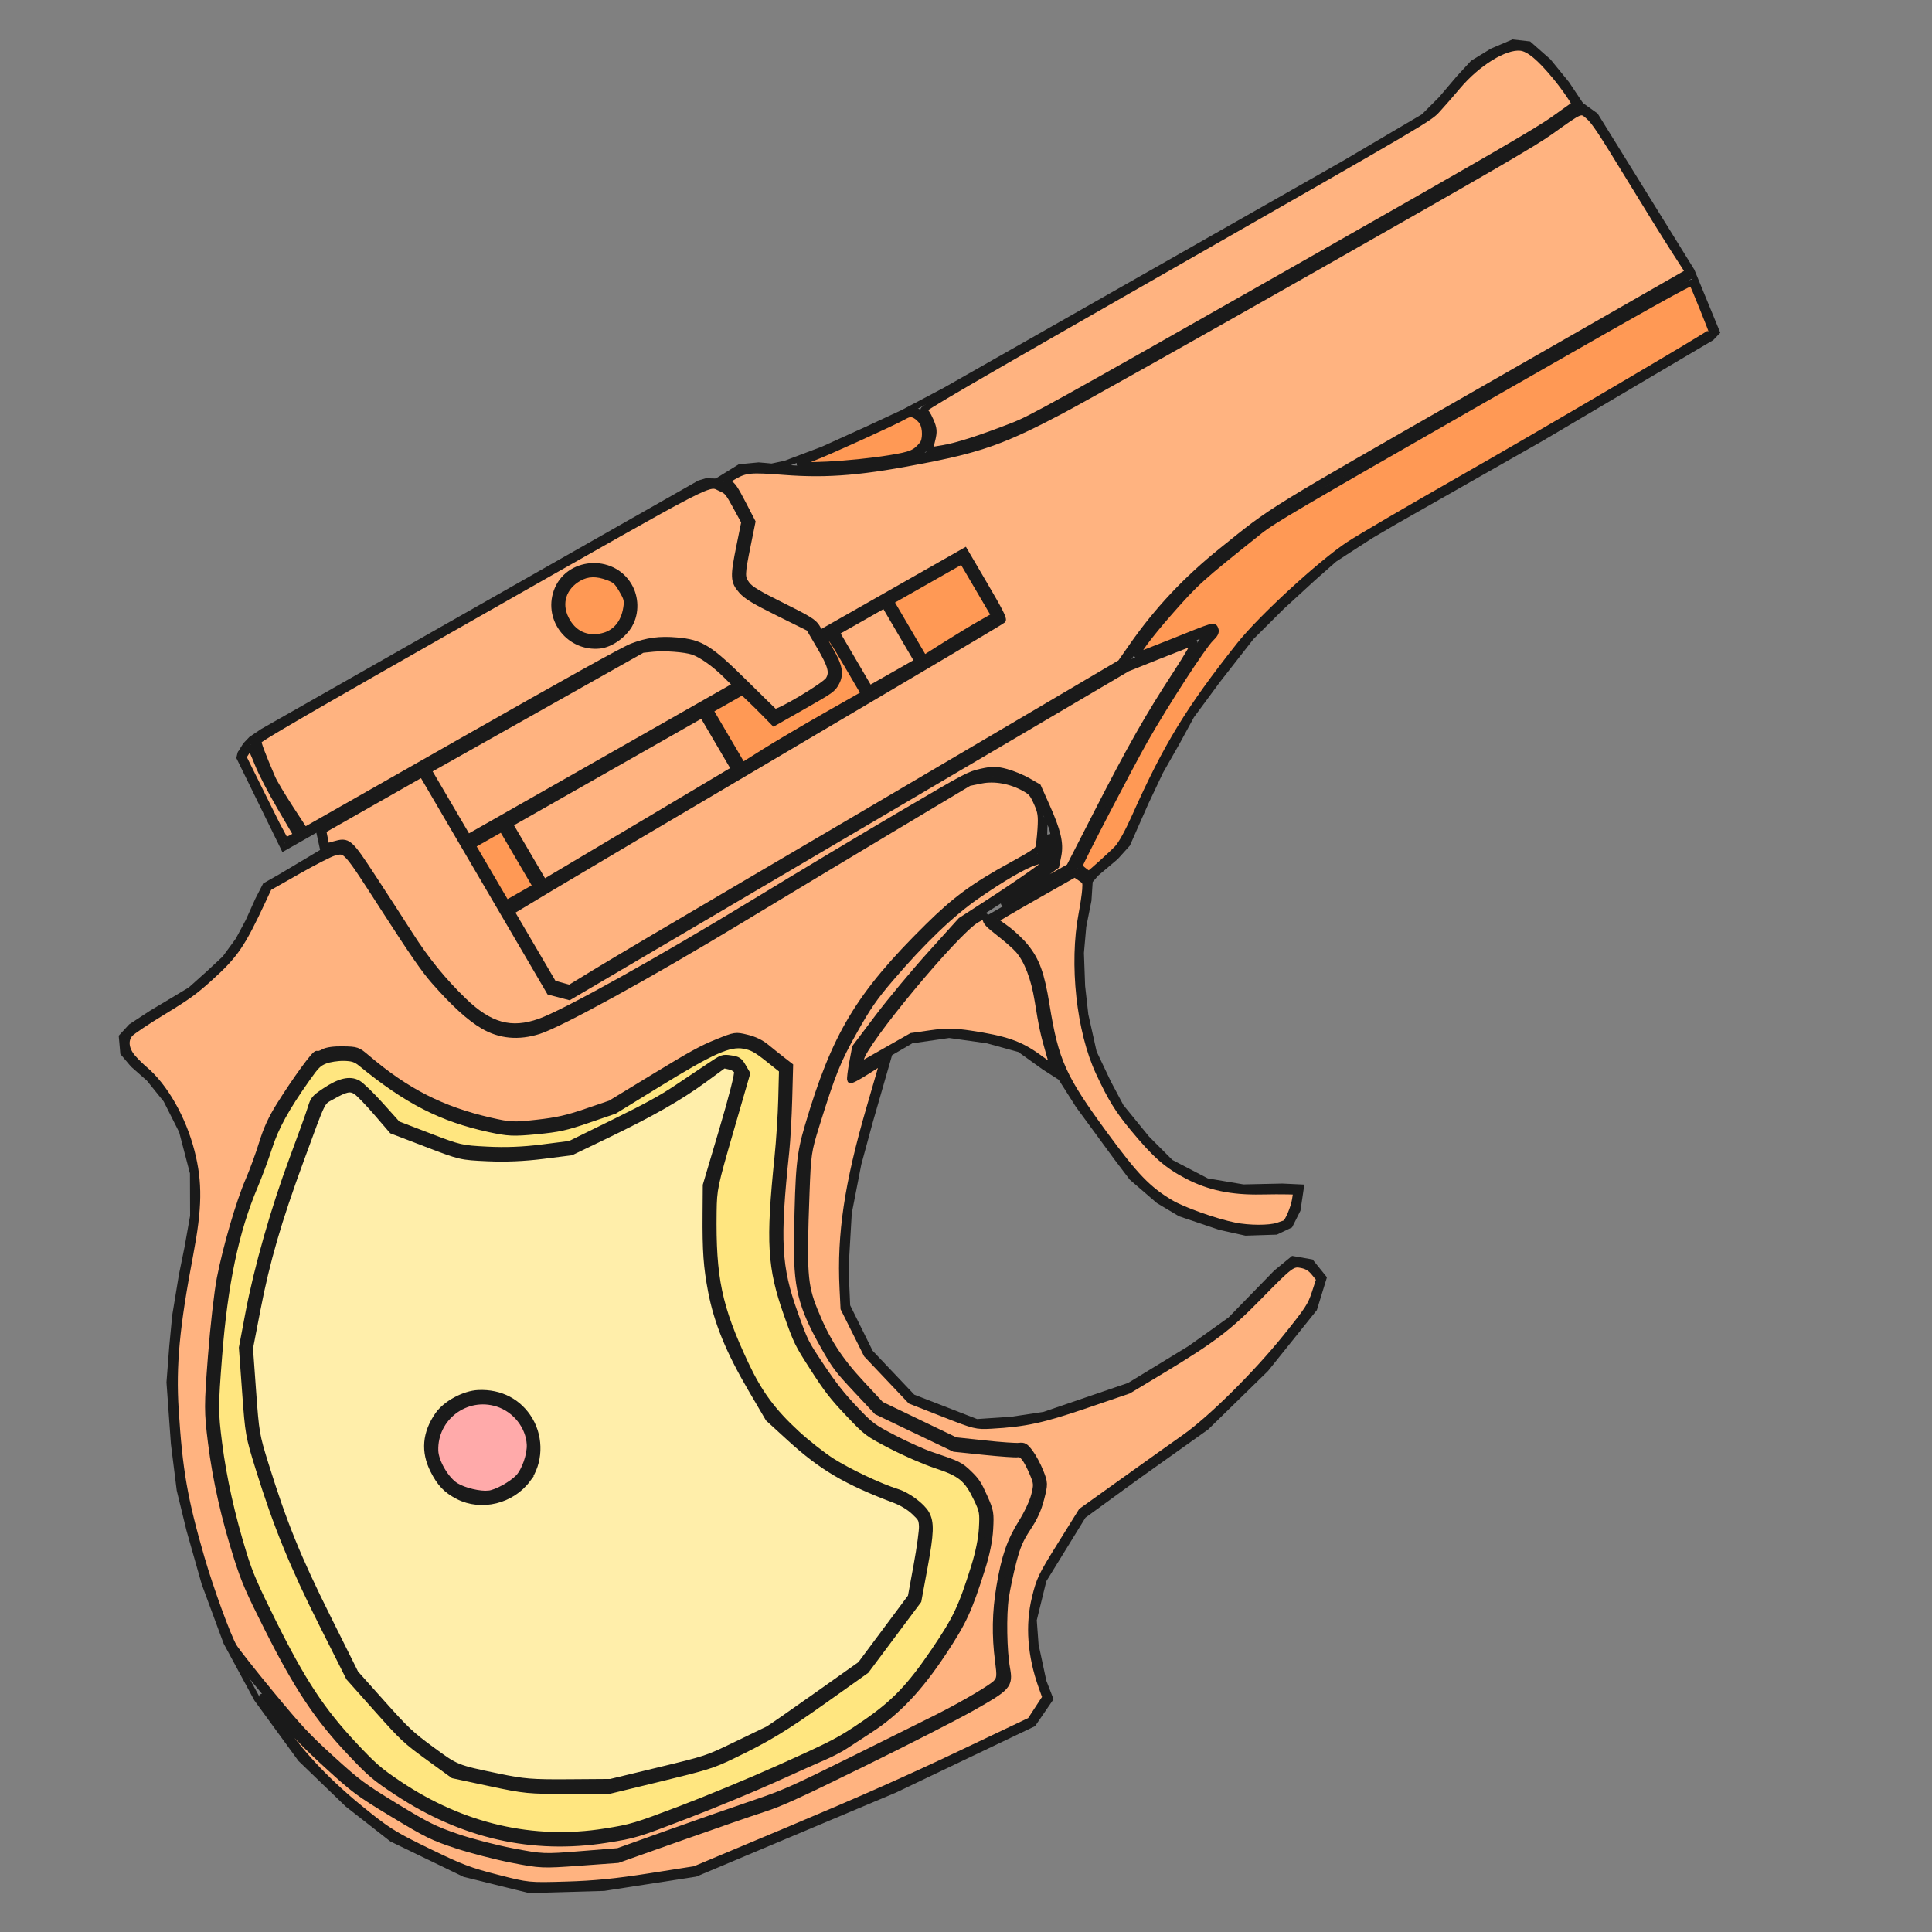 <?xml version="1.0" encoding="UTF-8" standalone="no"?>
<!-- Created with Inkscape (http://www.inkscape.org/) -->

<svg
   xmlns:dc="http://purl.org/dc/elements/1.1/"
   xmlns:cc="http://creativecommons.org/ns#"
   xmlns:rdf="http://www.w3.org/1999/02/22-rdf-syntax-ns#"
   xmlns:svg="http://www.w3.org/2000/svg"
   xmlns="http://www.w3.org/2000/svg"
   xmlns:sodipodi="http://sodipodi.sourceforge.net/DTD/sodipodi-0.dtd"
   xmlns:inkscape="http://www.inkscape.org/namespaces/inkscape"
   version="1.1"
   viewBox="0 0 256 256"
   id="svg6"
   sodipodi:docname="High_Standard_Derringer.svg"
   inkscape:version="0.92.4 (5da689c313, 2019-01-14)">
  <rect x="0" y="0" width="256" height="256" fill="#808080" stroke="none"/>
  <defs
     id="defs10" />
  <sodipodi:namedview
     pagecolor="#ffffff"
     bordercolor="#666666"
     borderopacity="1"
     objecttolerance="10"
     gridtolerance="10"
     guidetolerance="10"
     inkscape:pageopacity="0"
     inkscape:pageshadow="2"
     inkscape:window-width="1920"
     inkscape:window-height="1017"
     id="namedview8"
     showgrid="true"
     inkscape:zoom="2.3287046"
     inkscape:cx="82.29595"
     inkscape:cy="130.44899"
     inkscape:window-x="1912"
     inkscape:window-y="88"
     inkscape:window-maximized="1"
     inkscape:current-layer="g2212"
     showguides="false"
     inkscape:snap-global="true"
     inkscape:snap-intersection-paths="true"
     inkscape:snap-nodes="false">
    <inkscape:grid
       type="xygrid"
       id="grid817" />
  </sodipodi:namedview>
  <style
     id="style2">svg { cursor: default;}</style>
  <path
     style="fill:none;stroke:#000000;stroke-width:1px;stroke-linecap:butt;stroke-linejoin:miter;stroke-opacity:1"
     d=""
     id="path853"
     inkscape:connector-curvature="0" />
  <path
     style="opacity:0.966;fill:#ff7f2a;fill-opacity:1;stroke:#000000;stroke-width:0.014;stroke-miterlimit:4;stroke-dasharray:none;stroke-opacity:1"
     d=""
     id="path1020"
     inkscape:connector-curvature="0" />
  <g
     style="display:inline;stroke-width:2.492;stroke-miterlimit:4;stroke-dasharray:none"
     id="g2212"
     transform="matrix(0.039,0,0,0.041,75.486,180.075)">
    <path
       style="opacity:1;fill:none;fill-opacity:1;stroke:#1a1a1a;stroke-width:20.767;stroke-miterlimit:4;stroke-dasharray:none;stroke-opacity:1"
       d="m -1121.614,-1943.708 c 0,0 3.556,-15.834 5.092,-16.665 1.536,-0.831 16.01,-23.049 16.01,-23.049 l 19.056,-18.939 38.175,-24.481 1484.243,-802.604 23.451,-6.607 30.971,0.891 39.752,15.137 20.61,14.634 9.958,32.605 41.86,65.556 -34.092,160.899 2.017,31.473 15.514,22.817 23.287,21.327 204.62,96.942 77.782,126.182 6.867,36.99 -17.585,32.574 -47.469,31.096 -140.155,75.789 -194.577,-182.241 -54.347,-35.921 -44.266,-15.41 -83.133,-7.961 -66.41,7.418 -70.207,27.11 -1157.094,625.698 z"
       id="path857"
       inkscape:connector-curvature="0" />
    <path
       style="opacity:1;fill:none;fill-opacity:1;stroke:#1a1a1a;stroke-width:20.767;stroke-miterlimit:4;stroke-dasharray:none;stroke-opacity:1"
       d="m -1079.714,-2006.181 42.859,104.424 23.54,44.835 105.771,168.263"
       id="path859"
       inkscape:connector-curvature="0" />
    <ellipse
       style="opacity:1;vector-effect:none;fill:none;fill-opacity:1;fill-rule:evenodd;stroke:#1a1a1a;stroke-width:20.783;stroke-linecap:butt;stroke-linejoin:miter;stroke-miterlimit:4;stroke-dasharray:none;stroke-dashoffset:0;stroke-opacity:1"
       id="path861"
       cx="1351.318"
       cy="-2105.276"
       rx="122.274"
       ry="118.338"
       transform="matrix(0.88,-0.476,0.525,0.851,0,0)" />
    <path
       style="opacity:1;fill:none;fill-opacity:1;stroke:#1a1a1a;stroke-width:20.767;stroke-miterlimit:4;stroke-dasharray:none;stroke-opacity:1"
       d="m 494.445,-2832.462 83.502,-48.991 64.011,-5.832 c 0,0 48.321,3.612 54.38,5.132 6.059,1.521 119.311,7.438 119.311,7.438 l 106.717,-3.022 136.592,-14.379 103.784,-18.992 160.609,-28.507 125.539,-40.749 136.067,-51.87 381.52,-203.593 1297.25,-701.487 86.245,-57.492 85.159,-56.904 -48.255,-68.882 -61.965,-72.322 -65.93,-55.254 -54.336,-5.895 -70.666,28.715 -65.02,37.873 -46.919,48.437 -60.83,68.171 -59.33,56.505 -271.282,152.123 -1354.833,732.625 -143.751,72.306 -124.071,54.88 -148.769,64.165 -126.916,45.564 -43.84,8.782"
       id="path863"
       inkscape:connector-curvature="0" />
    <path
       style="opacity:1;fill:none;fill-opacity:1;stroke:#1a1a1a;stroke-width:20.767;stroke-miterlimit:4;stroke-dasharray:none;stroke-opacity:1"
       d="m 3425.14,-4058.519 59.948,40.85 326.675,501.748 85.121,196.838 -17.966,17.856 -579.964,325.827 -498.692,269.667 -77.599,43.319 -74.63,45.784 -50.269,31.253 -72.536,60.932 -106.462,92.846 -103.326,97.934 -114.179,139.079 -88.776,114.488 -49.539,86.487 -56.349,94.24 -49.786,100.189 -62.229,134.053 -39.482,41.702 -66.812,53.767 -21.516,23.846 -4.367,63.417 -17.651,84.168 -7.995,85.731 4.091,107.688 11.024,93.085 28.588,121.577 49.645,99.337 42.532,76.047 88.098,102.966 80.817,77.053 123.066,60.991 123.804,19.888 133.033,-2.741 62.568,2.8 -11.177,71.17 -26.063,49.37 -46.427,21.035 -103.776,3.202 -86.606,-18.294 -135.431,-43.45 -73.49,-41.668 -90.763,-74.389 -51.347,-64.497 -130.584,-169.539 -55.544,-83.367 -11.477,-30.251 -27.097,-75.531 -17.284,-71.243 -12.025,-76.006 -14.979,-72.49 -12.927,-34.264 -25.195,-45.858 -37.725,-42.92 -68.67,-48.254 -18.565,-16.824 -0.919,-8.138 286.44,-156.811 57.937,35.828"
       id="path865"
       inkscape:connector-curvature="0" />
    <path
       style="opacity:1;fill:none;fill-opacity:1;stroke:#1a1a1a;stroke-width:20.767;stroke-miterlimit:4;stroke-dasharray:none;stroke-opacity:1"
       d="m 3821.038,-3507.859 -1243.801,672.585 -103.476,59.792 -96.649,60.898 -119.633,86.758 -104.149,80.304 -58.616,52.804 -53.975,57.01 -44.225,47.9 -41.034,48.093 -77.956,104.516 -1879.637,1051.91 -56.511,-13.574 -160.858,-252.643 1679.398,-944.612 -122.41,-198.58 -488.569,264.194"
       id="path867"
       inkscape:connector-curvature="0" />
    <path
       style="opacity:1;fill:none;fill-opacity:1;stroke:#1a1a1a;stroke-width:20.767;stroke-miterlimit:4;stroke-dasharray:none;stroke-opacity:1"
       d="m -216.41,-1453.17 -280.324,-454.755"
       id="path869"
       inkscape:connector-curvature="0" />
    <path
       style="opacity:1;fill:none;fill-opacity:1;stroke:#1a1a1a;stroke-width:20.767;stroke-miterlimit:4;stroke-dasharray:none;stroke-opacity:1"
       d="m 587.143,-2173.592 -948.024,512.644"
       id="path871"
       inkscape:connector-curvature="0" />
    <path
       style="opacity:1;fill:none;fill-opacity:1;stroke:#1a1a1a;stroke-width:20.767;stroke-miterlimit:4;stroke-dasharray:none;stroke-opacity:1"
       d="m 1667.613,-911.011 -55.838,-34.085 -83.124,-56.747 -109.95,-28.81 -129.48,-17.289 -128.434,17.643 -193.806,107.677 14.16,-76.734 60.382,-74.865 96.244,-123.039 200.361,-210.042 166.766,-101.692 134.024,-91.661 13.162,-55.087 -12.611,-60.339 -58.027,-124.045 -64.202,-34.359 -79.092,-18.633 c 0,0 -46.809,13.799 -69.032,14.304 -22.224,0.505 -1013.966,575.165 -1013.966,575.165 l -356.058,186.782 -68.731,31.41 -84.16,26.321 -92.683,-7.446 -74.784,-38.231 -88.629,-80.633 -88.044,-96.3 -191.487,-284.051 -36.545,-49.315 -20.403,-33.099 -33.043,-7.076 -56.265,15.075 -144.194,81.811 -53.778,29.08 -24.868,46.067 -32.899,69.598 -34.261,60.74 -45.492,59.139 -55.662,49.287 -61.808,52.611 -131.902,75.163 -69.554,43.368 -31.316,32.284 4.864,51.096 33.409,37.58 53.935,45.296 58.37,68.84 53.7,101.214 37.37,135.824 0.507,139.476 -19.274,102.685 -19.028,88.984 -22.567,130.244 -9.955,99.002 -9.406,116.344 14.947,198.151 19.695,149.452 32.979,128.701 51.551,172.93 74.043,190.617 103.882,182.622 148.439,193.804 160.042,146.826 149.916,111.598 246.714,113.526 220.278,51.841 253.611,-6.888 310.69,-45.894 676.237,-270.699 470.791,-213.876 57.817,-80.109 -22.672,-55.58 -26.706,-118.525 -6.297,-80.716 33.308,-129.269 135.011,-208.687 178.674,-123.754 239.18,-161.9 202.642,-188.273 164.021,-194.525 31.898,-98.657 -42.565,-50.25 -61.359,-10.238 -56.743,44.252 -155.51,151.932 -136.806,92.973 -207.012,120.083 -289.608,94.193 -109.164,15.613 -119.782,7.787 -217.613,-80.418 -144.159,-144.561 -78.208,-150.374 -5.559,-121.819 10.972,-179.603 32.546,-158.706 39.491,-138.039 67.715,-223.855"
       id="path873"
       inkscape:connector-curvature="0" />
    <path
       style="opacity:1;fill:none;fill-opacity:1;stroke:#1a1a1a;stroke-width:20.767;stroke-miterlimit:4;stroke-dasharray:none;stroke-opacity:1"
       d="m 1616.575,-1749.521 c -5.387,12.411 -4.568,86.591 -4.568,86.591 l -15.535,38.25 -49.563,15.947 -96.696,52.288 -144.579,94.463 -154.3,144.494 -132.817,146.444 -61.614,99.8 -58.645,102.266 -38.708,106.409 -44.05,128.293 -20.037,73.247 -4.601,112.388 -4.724,119.239 -0.501,123.739 8.683,91.637 36.058,89.045 69.382,126.654 76.011,81.008 76.303,76.781 255.91,116.694 193.519,20.18 39.203,-2.204 29.269,35.731 31.622,72.449 -26.174,91.491 -58.108,84.337 -22.423,62.326 -16.945,68.862 -17.393,105.737 2.468,126.205 14.283,91.322 -22.726,31.284 -88.296,51.816 -162.389,79.671 -462.682,217.632 -190.022,60.694 -388.4,131.333 -255.111,18.553 -199.041,-36.189 -180.157,-57.255 -247.476,-142.964 -192.817,-167.094 -219.678,-252.971"
       id="path875"
       inkscape:connector-curvature="0" />
    <path
       style="opacity:1;fill:none;fill-opacity:1;stroke:#1a1a1a;stroke-width:20.767;stroke-miterlimit:4;stroke-dasharray:none;stroke-opacity:1"
       d="m -861.106,-970.235 c 5.085,4.926 50.531,-17.73 50.531,-17.73 l 85.174,1.912 65.391,52.905 110.616,76.419 92.636,43.928 110.663,39.937 144.292,31.346 170.697,-15.552 172.929,-55.135 183.905,-107.122 124.219,-71.009 114.89,-42.939 66.087,14.152 103.583,78.304 -3.956,186.344 -18.735,178.985 -13.412,187.62 17.19,144.208 69.338,188.924 113.01,163.389 118.965,119.875 164.996,81.551 139.508,43.527 55.047,52.742 41.584,90.723 -6.112,103.083 -43.162,132.711 -41.753,105.086 -56.358,88.04 -83.302,114.122 -110.849,105.993 -161.919,102.908 -365.879,157.554 -331.728,119.899 -191.321,28.623 -193.698,-8.467 -166.104,-36.82 -172.441,-73.688 -159.152,-101.981 -145.277,-145.941 -131.164,-186.192 -148.337,-280.521 -53.133,-159.311 -46.639,-182.01 -28.977,-216.505 13.951,-166.805 14.125,-176.493 30.743,-152.859 48.943,-166.538 57.054,-126.792 41.214,-125.902 76.681,-118.217 z"
       id="path877"
       inkscape:connector-curvature="0" />
    <path
       style="opacity:1;fill:none;fill-opacity:1;stroke:#1a1a1a;stroke-width:20.767;stroke-miterlimit:4;stroke-dasharray:none;stroke-opacity:1"
       d="m 892.195,-2350.062 130.404,211.548"
       id="path879"
       inkscape:connector-curvature="0" />
    <path
       style="opacity:1;fill:none;fill-opacity:1;stroke:#1a1a1a;stroke-width:20.767;stroke-miterlimit:4;stroke-dasharray:none;stroke-opacity:1"
       d="m 1073.265,-2451.813 125.081,202.913"
       id="path881"
       inkscape:connector-curvature="0" />
    <path
       style="opacity:1;fill:none;fill-opacity:1;stroke:#1a1a1a;stroke-width:20.767;stroke-miterlimit:4;stroke-dasharray:none;stroke-opacity:1"
       d="M 457.427,-2101.53 584.283,-1895.738"
       id="path883"
       inkscape:connector-curvature="0" />
    <path
       style="opacity:1;fill:none;fill-opacity:1;stroke:#1a1a1a;stroke-width:20.767;stroke-miterlimit:4;stroke-dasharray:none;stroke-opacity:1"
       d="m -221.863,-1730.923 134.237,217.766"
       id="path885"
       inkscape:connector-curvature="0" />
    <path
       style="opacity:1;fill:none;fill-opacity:1;stroke:#1a1a1a;stroke-width:20.767;stroke-miterlimit:4;stroke-dasharray:none;stroke-opacity:1"
       d="m -836.723,-1642.661 -17.162,-74.841"
       id="path893"
       inkscape:connector-curvature="0" />
    <path
       style="opacity:1;fill:none;fill-opacity:1;stroke:#1a1a1a;stroke-width:20.767;stroke-miterlimit:4;stroke-dasharray:none;stroke-opacity:1"
       d="m 1711.798,-1587.995 106.426,-198.657 81.449,-149.874 101.588,-168.905 151.139,-220.122 36.268,-30.466 -308.493,115.259"
       id="path895"
       inkscape:connector-curvature="0" />
    <path
       style="opacity:1;fill:none;fill-opacity:1;stroke:#1a1a1a;stroke-width:20.767;stroke-miterlimit:4;stroke-dasharray:none;stroke-opacity:1"
       d="m 1180.686,-2921.61 c 7.86,-6.061 31.441,-24.242 34.729,-31.451 3.288,-7.208 8.905,-48.26 8.905,-48.26 l -22.044,-51.437 -43.89,-17.901"
       id="path897"
       inkscape:connector-curvature="0" />
    <ellipse
       style="display:inline;opacity:1;vector-effect:none;fill:none;fill-opacity:1;fill-rule:evenodd;stroke:#1a1a1a;stroke-width:20.783;stroke-linecap:butt;stroke-linejoin:miter;stroke-miterlimit:4;stroke-dasharray:none;stroke-dashoffset:0;stroke-opacity:1"
       id="path861-3"
       cx="-402.642"
       cy="110.785"
       rx="172.114"
       ry="166.575"
       transform="matrix(0.88,-0.476,0.525,0.851,0,0)" />
    <path
       style="opacity:1;fill:none;fill-opacity:1;stroke:#1a1a1a;stroke-width:20.767;stroke-miterlimit:4;stroke-dasharray:none;stroke-opacity:1"
       d="m -865.482,-805.941 -120.933,312.434 -68.911,235.361 -44.65,222.242 21.921,281.797 70.788,215.752 88.45,220.185 180.169,340.719 183.494,196.757 164.656,113.721 244.538,49.55 282.785,-1.43 337.751,-77.764 222.159,-103.818 300.808,-202.282 174.018,-222.281 40.706,-208.457 -4.253,-51.303 -23.127,-29.444 -45.599,-33.606 -65.05,-20.758 L 951.316,381.378 829.892,309.534 693.807,189.686 617.673,86.361 l -60.993,-123.166 -48.929,-115.705 -25.169,-121.563 -8.295,-114.373 1.881,-166.487 86.052,-284.25 28.473,-82.983 -19.394,-31.463 -47.888,-9.063 -36.247,21.931 -92.445,63.973 -115.417,67.073 -276.568,128.579 -192.608,22.583 -179.122,-8.015 -224.376,-81.428 -109.881,-117.704 -39.134,-23.119 -44.578,12.453 -41.057,22.202 -30.36,23.409 z"
       id="path855"
       inkscape:connector-curvature="0" />
    <path
       style="opacity:1;fill:#ffeeaa;fill-opacity:1;stroke:#1a1a1a;stroke-width:20.767;stroke-miterlimit:4;stroke-dasharray:none;stroke-opacity:1"
       d="m 564.372,1247.233 c -98.645,45.331 -98.841,45.394 -262.108,82.869 l -163.388,37.504 -141.759,0.964 c -125.711,0.854 -152.899,-1.243 -240.155,-18.527 -142.489,-28.224 -141.433,-27.816 -226.709,-87.491 -69.566,-48.681 -85.827,-63.264 -167.442,-150.154 l -90.394,-96.237 -94.152,-179.704 c -102.569,-195.769 -148.79,-304.068 -211.404,-495.33 -31.01,-94.725 -32.438,-102.66 -42.634,-236.92 l -10.549,-138.912 25.699,-126.361 c 31.726,-156 71.143,-285.214 146.805,-481.245 78.674,-203.837 69.934,-186.776 105.549,-206.035 48.183,-26.055 63.214,-28.975 83.132,-16.151 9.717,6.256 41.062,37.221 69.654,68.811 l 51.986,57.436 116.404,42.391 c 116.089,42.276 116.654,42.401 208.193,46.384 60.989,2.653 124.077,0.117 188.015,-7.558 l 96.226,-11.551 119.697,-54.902 c 153.527,-70.418 248.648,-121.999 332.167,-180.123 l 66.79,-46.48 19.839,4.362 c 11.811,2.597 21.882,9.042 24.889,15.929 3.054,6.995 -16.914,82.087 -50.519,189.977 l -55.57,178.41 -0.688,91.716 c -0.914,121.84 2.828,171.859 18.801,251.37 19.796,98.541 60.255,192.668 134.909,313.864 l 59.395,96.423 72.429,63.008 c 108.507,94.393 190.912,140.581 357.691,200.487 23.398,8.404 48.675,22.961 64.421,37.099 24.607,22.094 25.995,24.474 27.529,47.218 0.888,13.173 -7.287,70.142 -18.167,126.599 l -19.782,102.648 -85.54,109.239 -85.54,109.239 -152.192,102.518 c -83.706,56.385 -156.831,104.618 -162.5,107.185 -5.671,2.566 -54.733,25.082 -109.028,50.033 z M -142.802,388.473 c 41.07,-52.677 44.269,-131.007 7.767,-190.221 -36.394,-59.04 -100.014,-90.87 -175.194,-87.65 -48.491,2.076 -111.379,34.528 -137.84,71.129 -42.315,58.531 -47.458,117.055 -15.578,177.296 22.658,42.815 44.441,64.495 84.549,84.149 78.737,38.583 182.249,14.62 236.296,-54.702 z"
       id="path840"
       inkscape:connector-curvature="0" />
    <path
       style="opacity:1;fill:#ffe680;fill-opacity:1;stroke:#1a1a1a;stroke-width:20.767;stroke-miterlimit:4;stroke-dasharray:none;stroke-opacity:1"
       d="m 707.049,1324.556 c -90.372,38.642 -238.136,96.925 -328.365,129.518 -156.269,56.449 -168.53,59.941 -258.424,73.596 -243.862,37.043 -483.64,-15.53 -699.953,-153.47 -67.064,-42.766 -84.886,-57.476 -151.989,-125.454 -110.286,-111.724 -175.78,-206.355 -276.928,-400.129 -60.543,-115.985 -78.151,-154.756 -98.059,-215.912 -40.893,-125.622 -69.606,-248.045 -84.55,-360.504 -13.479,-101.433 -13.479,-117.1 -3e-4,-281.932 19.111,-233.694 56.784,-404.075 121.427,-549.172 14.616,-32.806 36.483,-88.812 48.593,-124.457 22.647,-66.658 56.985,-126.195 128.237,-222.345 32.067,-43.273 39.618,-50.434 62.18,-58.971 14.125,-5.344 42.231,-9.474 62.458,-9.178 29.734,0.436 41.161,3.952 59.673,18.363 155.802,121.281 272.752,178.222 434.998,211.79 64.526,13.35 82.331,14.127 160.551,7.005 75.929,-6.913 100.131,-11.976 176.729,-36.969 l 88.752,-28.959 144.817,-84.757 c 187.717,-109.864 245.185,-134.33 295.137,-125.654 26.867,4.667 42.148,12.606 81.158,42.168 l 48.059,36.419 -2.537,93.873 c -1.395,51.63 -7.131,136.403 -12.746,188.383 -29.683,274.802 -24.635,356.444 31.355,507.095 33.639,90.511 36.342,95.768 90.18,175.357 46.358,68.532 65.956,92.528 118.966,145.661 62.844,62.989 64.277,64.014 146.455,104.68 45.644,22.588 113.518,50.61 150.83,62.272 84.068,26.276 105.922,43.264 138.226,107.449 20.321,40.376 21.434,46.209 18.46,96.748 -1.995,33.911 -11.876,80.177 -26.742,125.221 -43.354,131.362 -61.323,167.384 -135.367,271.377 -82.643,116.07 -136.619,169.553 -236.792,234.626 -85.57,55.587 -103.28,64.374 -294.788,146.26 z m 163.641,-225.662 136.695,-92.407 88.656,-112.886 88.656,-112.887 21.023,-108.247 c 21.485,-110.622 22.663,-143.938 6.097,-172.305 -14.529,-24.879 -63.29,-59.315 -98.886,-69.836 C 1054.738,413.127 948.488,365.425 891.179,330.768 860.203,312.036 806.572,271.96 772,241.711 689.895,169.874 643.854,110.44 597.456,16.392 506.38,-168.219 485.811,-261.458 488.891,-475.738 c 1.062,-73.85 3.282,-83.976 57.398,-261.752 l 56.294,-184.929 -13.616,-22.301 c -12.037,-19.74 -16.817,-22.757 -41.476,-26.245 -27.268,-3.856 -28.803,-3.344 -71.49,23.887 -23.994,15.305 -74.326,47.381 -111.852,71.28 -52.814,33.635 -101.558,59.027 -215.757,112.391 L 0.863,-694.466 -94.116,-682.995 c -64.677,7.811 -123.924,10.049 -185.701,7.015 -88.652,-4.354 -93.164,-5.347 -197.775,-43.541 l -107.054,-39.085 -57.041,-60.537 c -31.372,-33.296 -66.235,-65.452 -77.472,-71.459 -27.73,-14.823 -63.19,-6.903 -113.464,25.342 -35.059,22.486 -38.331,26.27 -47.249,54.65 -5.27,16.77 -33.003,90.115 -61.628,162.99 -62.918,160.178 -120.982,354.01 -150.301,501.743 l -21.7,109.343 10.83,141.269 c 10.693,139.481 11.278,142.643 46.209,249.841 59.698,183.203 115.605,313.407 216.884,505.115 l 89.51,169.432 93.98,100.488 c 88.588,94.722 98.75,103.782 177.124,157.914 l 83.144,57.426 124.66,25.331 c 117.635,23.904 132.628,25.303 266.063,24.831 l 141.404,-0.5 171.689,-39.624 c 157.299,-36.303 177.672,-42.358 243.072,-72.243 120.858,-55.226 177.82,-87.992 319.617,-183.848 z"
       id="path842"
       inkscape:connector-curvature="0" />
    <path
       style="opacity:1;fill:#ffaaaa;fill-opacity:1;stroke:#1a1a1a;stroke-width:20.767;stroke-miterlimit:4;stroke-dasharray:none;stroke-opacity:1"
       d="m -274.75,435.655 c -29.965,3.19 -84.099,-9.039 -111.649,-25.222 -33.446,-19.647 -69.111,-77.418 -70.382,-114.002 -3.719,-107.138 104.488,-185.175 211.637,-152.629 60.866,18.487 106.381,73.353 109.64,132.162 1.84,33.203 -17.221,85.642 -38.988,107.26 -22.822,22.666 -74.495,49.689 -100.26,52.432 z"
       id="path844"
       inkscape:connector-curvature="0" />
    <path
       style="opacity:1;fill:#ffb380;fill-opacity:1;stroke:#1a1a1a;stroke-width:20.767;stroke-miterlimit:4;stroke-dasharray:none;stroke-opacity:1"
       d="m 1251.673,1157.674 c -19.392,9.359 -143.257,67.879 -275.255,130.045 -226.623,106.73 -246.542,115.136 -357.447,150.844 -64.597,20.798 -193.374,63.643 -286.171,95.211 l -168.721,57.396 -127.032,9.707 c -124.027,9.477 -129.487,9.262 -230.84,-9.124 -57.094,-10.357 -142.61,-31.525 -190.035,-47.04 -74.949,-24.52 -101.995,-37.359 -206.775,-98.156 -111.22,-64.534 -127.987,-76.379 -216.694,-153.087 -84.58,-73.139 -109.537,-98.562 -207.454,-211.326 -61.219,-70.502 -118.057,-139.138 -126.307,-152.525 -20.693,-33.58 -79.64,-187.267 -109.773,-286.204 -57.869,-190 -74.899,-282.749 -87.964,-479.067 -9.533,-143.244 2.853,-269.085 49.414,-502.044 30.34,-151.798 31.53,-232.282 4.907,-331.695 -28.911,-107.954 -91.374,-212.114 -159.947,-266.719 -10.847,-8.637 -28.436,-25.125 -39.086,-36.64 -25.033,-27.065 -28.976,-57.872 -10.054,-78.561 7.131,-7.797 57.338,-39.81 111.572,-71.141 83.635,-48.315 107.919,-64.985 159.933,-109.786 86.165,-74.216 108.407,-105.156 179.216,-249.302 l 20.723,-42.186 99.573,-53.807 c 54.765,-29.594 109.495,-56.206 121.623,-59.139 41.934,-10.14 36.749,-15.693 172.864,185.155 93.823,138.443 133.969,193.579 167.021,229.385 67.254,72.856 121.033,119.523 167.247,145.13 57.203,31.696 119.561,37.16 188.694,16.534 72.31,-21.574 376.83,-180.657 681.426,-355.98 134.286,-77.294 364.902,-209.252 512.481,-293.239 l 268.325,-152.704 40.929,-7.815 c 45.702,-8.726 100.547,0.674 146.529,25.116 23.784,12.642 28.084,17.502 42.538,48.069 13.624,28.813 15.553,41.706 12.633,84.437 -1.895,27.738 -5.405,55.389 -7.799,61.447 -3.288,8.321 -25.393,21.947 -90.389,55.72 -128.208,66.618 -191.697,110.938 -286.084,199.708 -233.492,219.599 -315.092,348.913 -406.498,644.186 -27.938,90.25 -32.251,132.262 -36.286,353.445 -3.031,166.109 12.055,225.258 91.604,359.158 36.635,61.667 45.881,73.317 109.517,138.005 l 69.504,70.652 131.572,59.891 131.572,59.891 101.975,10.054 c 56.086,5.53 107.368,8.945 113.959,7.588 14.717,-3.029 28.917,14.44 50.296,61.872 14.146,31.386 14.634,37.763 5.484,71.692 -5.775,21.414 -23.917,58.408 -42.686,87.043 -40.042,61.09 -58.369,111.648 -75.291,207.702 -14.558,82.637 -16.023,158.715 -4.631,240.511 6.742,48.406 5.995,56.824 -6.245,70.442 -13.09,14.563 -107.944,67.948 -197.668,111.251 z m -231.848,40.618 c 91.791,-56.274 168.562,-133.176 249.815,-250.241 69.158,-99.64 86.252,-134.799 131.454,-270.377 15.89,-47.659 25.237,-91.388 27.349,-127.944 3.028,-52.404 1.933,-58.268 -19.399,-103.936 -19.488,-41.721 -26.671,-52.138 -52.059,-75.507 -29.441,-27.099 -36.803,-30.529 -128.413,-59.825 -26.896,-8.601 -83.629,-32.818 -126.073,-53.815 -73.952,-36.585 -79.555,-40.567 -134.301,-95.468 C 926.018,118.881 896.556,83.271 855.616,25.108 800.768,-52.813 799.783,-54.686 765.152,-146.8 c -56.903,-151.356 -61.591,-234.902 -29.439,-524.61 3.852,-34.713 8.359,-110.916 10.014,-169.342 l 3.009,-106.227 -26.438,-19.532 c -14.541,-10.743 -38.764,-29.181 -53.829,-40.975 -18.375,-14.386 -40.237,-24.415 -66.421,-30.472 -38.778,-8.97 -39.431,-8.876 -101.004,14.592 -51.141,19.492 -88.26,38.853 -212.357,110.765 l -150.383,87.144 -82.088,26.676 c -65.577,21.31 -99.274,28.512 -167.532,35.804 -79.061,8.447 -90.952,7.921 -159.169,-7.029 -163.952,-35.933 -284.039,-94.21 -418.422,-203.057 -31.182,-25.257 -34.099,-26.229 -81.076,-27.02 -31.356,-0.528 -55.055,2.599 -66.469,8.771 -9.756,5.276 -19.856,7.87 -22.445,5.764 -5.566,-4.528 -73.285,83.853 -127.304,166.147 -27.596,42.04 -44.064,76.201 -59.05,122.488 -11.43,35.304 -32.218,89.307 -46.196,120.008 -31.802,69.846 -76.174,214.459 -97.122,316.528 -8.788,42.82 -22.298,155.611 -30.022,250.646 -13.185,162.224 -13.183,179.358 0.041,280.15 15.7,119.661 45.835,246.512 88.996,374.624 24.39,72.396 39.83,106.279 101.846,223.496 101.509,191.865 170.875,291.088 281.049,402.02 69.585,70.064 84.263,81.962 158.943,128.845 223.61,140.376 461.017,191.622 712.653,153.829 95.994,-14.417 101.968,-16.132 270.533,-77.634 94.804,-34.59 229.902,-87.733 300.216,-118.095 70.315,-30.362 146.836,-62.929 170.046,-72.372 23.211,-9.443 54.734,-25.096 70.052,-34.784 15.319,-9.687 53.135,-33.114 84.036,-52.059 z"
       id="path846"
       inkscape:connector-curvature="0" />
    <path
       style="opacity:1;fill:#ff9955;fill-opacity:1;stroke:#1a1a1a;stroke-width:20.767;stroke-miterlimit:4;stroke-dasharray:none;stroke-opacity:1"
       d="m 1747.009,-1577.888 c -9.355,-6.723 -15.112,-14.304 -13.871,-18.264 5.525,-17.626 172.319,-322.351 221.43,-404.543 70.628,-118.203 197.267,-303.887 223.653,-327.93 14.868,-13.549 19.043,-21.422 15.648,-29.505 -5.575,-13.266 -1.457,-14.418 -145.924,40.803 -59.522,22.752 -112.469,42.184 -117.659,43.183 -13.659,2.628 37.792,-63.76 108.957,-140.589 90.459,-97.658 100.79,-106.517 304.823,-261.389 44.726,-33.95 129.283,-81.171 757.856,-423.233 576.326,-313.628 708.229,-383.825 711.373,-378.578 6.372,10.657 67.829,155.043 67.085,157.644 -1.686,5.893 -576.975,327.596 -859.442,480.602 -171.216,92.739 -339.805,186.599 -374.649,208.568 -95.695,60.339 -298.043,237.439 -370.297,324.093 -172.144,206.453 -248.067,324.695 -355.486,553.633 -23.405,49.882 -46.328,89.508 -59.627,103.074 -16.643,16.977 -88.265,78.726 -96.442,83.148 -0.789,0.427 -8.631,-4.397 -17.427,-10.719 z"
       id="path848"
       inkscape:connector-curvature="0" />
    <path
       style="opacity:1;fill:#ff9955;fill-opacity:1;stroke:#1a1a1a;stroke-width:20.767;stroke-miterlimit:4;stroke-dasharray:none;stroke-opacity:1"
       d="m 1087.194,-2910.715 c -128.394,20.033 -330.89,30.171 -303.564,15.198 5.787,-3.172 26.274,-11.364 45.525,-18.206 44.928,-15.968 271.188,-113.747 303.285,-131.066 20.176,-10.887 27.298,-11.877 40.515,-5.632 8.82,4.167 20.38,14.622 25.688,23.234 11.727,19.024 11.402,58.136 -0.597,71.835 -24.658,28.154 -36.959,33.107 -110.852,44.636 z"
       id="path854"
       inkscape:connector-curvature="0" />
    <path
       style="opacity:1;fill:#ffb380;fill-opacity:1;stroke:#1a1a1a;stroke-width:20.767;stroke-miterlimit:4;stroke-dasharray:none;stroke-opacity:1"
       d="m -27.691,-1206.06 -27.402,-7.346 -71.763,-116.418 -71.763,-116.418 131.367,-75.178 c 72.252,-41.348 446.746,-252.022 832.209,-468.165 385.463,-216.143 703.304,-395.415 706.313,-398.384 4.162,-4.106 -10.591,-31.453 -61.671,-114.317 l -67.141,-108.92 -245.45,132.727 -245.45,132.727 -11.832,-19.194 c -9.906,-16.07 -29.004,-27.293 -117.336,-68.953 -81.674,-38.52 -108.872,-54.137 -120.415,-69.145 -17.959,-23.349 -17.781,-30.51 3.232,-129.353 l 15.526,-73.036 -32.15,-59.027 c -26.172,-48.052 -34.856,-60.209 -46.705,-65.382 -14.434,-6.301 -14.287,-6.5 17.625,-23.756 38.598,-20.872 55.766,-22.3 168.595,-14.023 151.21,11.092 269.561,1.324 491.134,-40.535 182.693,-34.514 263.643,-62.707 451.937,-157.4 76.827,-38.636 466.372,-246.729 865.657,-462.429 598.25,-323.184 738.195,-400.473 795.452,-439.309 107.718,-73.063 102.605,-71.139 129.826,-48.838 18.707,15.327 43.309,50.516 131.259,187.751 59.531,92.889 130.581,201.882 157.89,242.207 l 49.653,73.319 -694.999,378.393 c -755.226,411.183 -709.829,384.534 -890.915,522.972 -120.462,92.091 -218.279,191.063 -303.417,306.998 l -40.175,54.708 -439.348,246.326 c -241.642,135.479 -618.437,346.274 -837.323,468.433 -218.886,122.159 -442.309,247.803 -496.496,279.21 l -98.522,57.103 z"
       id="path856"
       inkscape:connector-curvature="0" />
    <path
       style="opacity:1;fill:#ffb380;fill-opacity:1;stroke:#1a1a1a;stroke-width:20.767;stroke-miterlimit:4;stroke-dasharray:none;stroke-opacity:1"
       d="m 1505.031,-3015.388 c -109.964,40.72 -188.659,64.741 -237.185,72.398 l -45.165,7.127 8.679,-33.154 c 7.452,-28.468 6.701,-37.456 -5.311,-63.583 -9.061,-19.708 -17.506,-31.647 -23.968,-33.888 -8.344,-2.892 131.53,-80.355 853.8,-472.84 858.586,-466.559 863.946,-469.554 891.733,-498.244 15.375,-15.875 46.626,-49.952 69.447,-75.726 67.299,-76.008 160.989,-130.834 213.955,-125.203 28.128,2.991 64.883,32.111 118.388,93.796 32.047,36.948 68.531,87.907 64.712,90.388 -0.69,0.45 -32.523,22.024 -70.737,47.944 -57.784,39.194 -212.584,124.432 -919.535,506.325 -786.215,424.712 -855.217,461.11 -918.813,484.66 z"
       id="path858"
       inkscape:connector-curvature="0" />
    <path
       style="opacity:1;fill:#ffb380;fill-opacity:1;stroke:#1a1a1a;stroke-width:20.767;stroke-miterlimit:4;stroke-dasharray:none;stroke-opacity:1"
       d="m 695.873,-2091.055 c -3.614,-3.002 -48.089,-44.452 -98.833,-92.112 -122.447,-115.006 -150.021,-131.396 -232.824,-138.39 -58.63,-4.952 -100.942,0.368 -152.372,19.159 -27.975,10.221 -214.124,108.542 -576.648,304.577 l -535.338,289.484 -49.265,-71.804 c -27.096,-39.492 -54.432,-83.295 -60.747,-97.339 -35.731,-79.462 -48.495,-111.869 -47.23,-119.914 1.121,-7.129 158.135,-93.751 753.477,-415.682 830.192,-448.926 771.077,-419.955 818.01,-400.889 20.589,8.364 24.615,13.021 50.889,58.856 l 28.531,49.773 -16.608,77.706 c -21.504,100.611 -20.877,113.891 6.802,143.989 16.513,17.957 44.503,34.074 125.336,72.169 l 104.075,49.048 36.237,58.785 c 39.051,63.35 45.138,85.402 30.021,108.761 -12.369,19.113 -174.837,111.03 -183.514,103.824 z m -491.617,-284.069 c 21.431,-37.319 20.316,-85.783 -2.836,-123.341 -57.526,-93.322 -209.53,-81.351 -245.965,19.37 -32.695,90.384 45.197,182.41 146.207,172.738 37.179,-3.56 82.651,-34.039 102.593,-68.766 z"
       id="path860"
       inkscape:connector-curvature="0" />
    <path
       style="opacity:1;fill:#ffb380;fill-opacity:1;stroke:#1a1a1a;stroke-width:20.767;stroke-miterlimit:4;stroke-dasharray:none;stroke-opacity:1"
       d="m 1493.639,-1486.816 c 26.351,-16.908 72.989,-48.025 103.641,-69.146 l 55.731,-38.403 6.886,-32.117 c 8.546,-39.86 -1.093,-79.134 -39.479,-160.848 l -28.924,-61.572 -34.039,-18.747 c -18.721,-10.311 -52.05,-23.404 -74.064,-29.096 -32.322,-8.358 -48.5,-8.533 -84.06,-0.906 -43.285,9.282 -47.913,11.61 -271.757,136.676 -125.247,69.978 -350.216,198.253 -499.93,285.055 -324.691,188.251 -644.258,357.432 -729.619,386.265 -96.749,32.68 -169.267,13.733 -257.524,-67.282 -70.097,-64.345 -127.732,-131.785 -183.014,-214.146 -28.567,-42.56 -84.669,-124.943 -124.67,-183.074 -82.345,-119.665 -84.649,-121.545 -133.11,-108.644 l -26.344,7.013 -5.621,-26.629 -5.621,-26.629 168.201,-90.954 168.201,-90.954 216.455,351.848 216.455,351.848 33.539,8.417 33.539,8.417 415.123,-232.24 c 228.317,-127.732 655.113,-366.653 948.435,-530.936 l 533.312,-298.696 108.697,-41.306 c 59.783,-22.719 112.864,-42.123 117.958,-43.12 5.093,-0.998 -22.927,45.063 -62.268,102.356 -94.316,137.355 -154.053,237.422 -268.04,448.994 l -94.362,175.148 -125.817,67.078 c -100.272,53.457 -116.09,60.835 -77.908,36.334 z"
       id="path862"
       inkscape:connector-curvature="0" />
    <path
       style="opacity:1;fill:#ffb380;fill-opacity:1;stroke:#1a1a1a;stroke-width:20.767;stroke-miterlimit:4;stroke-dasharray:none;stroke-opacity:1"
       d="m -413.025,-1794.062 -67.183,-108.987 363.795,-194.778 363.795,-194.778 36.489,-3.601 c 38.484,-3.798 108.346,1.236 134.592,9.698 28.664,9.241 73.224,39.1 110.395,73.974 l 36.827,34.551 -455.764,246.454 -455.764,246.454 z"
       id="path864"
       inkscape:connector-curvature="0" />
    <path
       style="opacity:1;fill:#ffb380;fill-opacity:1;stroke:#1a1a1a;stroke-width:20.767;stroke-miterlimit:4;stroke-dasharray:none;stroke-opacity:1"
       d="m -970.427,-1681.866 c -3.007,-4.719 -35.395,-66.065 -71.97,-136.327 l -66.501,-127.748 10.658,-15.576 c 5.862,-8.567 12.024,-15.233 13.694,-14.814 1.67,0.419 12.588,23.655 24.264,51.636 12.491,29.936 44.079,88.028 76.751,141.15 l 55.522,90.278 -18.475,9.99 c -14.024,7.583 -19.792,7.924 -23.944,1.412 z"
       id="path866"
       inkscape:connector-curvature="0" />
    <path
       style="opacity:1;fill:#ff9955;fill-opacity:1;stroke:#1a1a1a;stroke-width:20.767;stroke-miterlimit:4;stroke-dasharray:none;stroke-opacity:1"
       d="m 111.795,-2335.591 c -54.395,12.389 -100.056,-8.353 -125.16,-56.855 -26.14,-50.504 -8.382,-102.98 44.605,-131.806 29.087,-15.824 60.345,-16.681 99.078,-2.718 24.804,8.942 30.367,13.801 47.35,41.35 16.982,27.549 18.692,34.492 14.559,59.081 -8.137,48.408 -37.013,81.059 -80.432,90.948 z"
       id="path868"
       inkscape:connector-curvature="0" />
    <path
       style="opacity:1;fill:#ffb380;fill-opacity:1;stroke:#1a1a1a;stroke-width:20.767;stroke-miterlimit:4;stroke-dasharray:none;stroke-opacity:1"
       d="m -145.643,-1634.318 -58.278,-94.542 327.266,-176.969 327.266,-176.969 54.481,88.382 54.481,88.382 -157.794,89.393 c -86.787,49.167 -232.348,131.575 -323.469,183.13 l -165.675,93.736 z"
       id="path870"
       inkscape:connector-curvature="0" />
    <path
       style="opacity:1;fill:#ffb380;fill-opacity:1;stroke:#1a1a1a;stroke-width:20.767;stroke-miterlimit:4;stroke-dasharray:none;stroke-opacity:1"
       d="m 962.356,-2257.35 -56.379,-91.462 81.817,-44.242 81.817,-44.242 56.38,91.461 56.379,91.462 -81.817,44.242 -81.816,44.242 z"
       id="path872"
       inkscape:connector-curvature="0" />
    <path
       style="opacity:1;fill:#ff9955;fill-opacity:1;stroke:#1a1a1a;stroke-width:20.767;stroke-miterlimit:4;stroke-dasharray:none;stroke-opacity:1"
       d="m -272.702,-1566.422 -57.903,-93.933 50.146,-27.116 50.146,-27.116 57.903,93.933 57.903,93.933 -50.146,27.116 -50.146,27.116 z"
       id="path874"
       inkscape:connector-curvature="0" />
    <path
       style="opacity:1;fill:#ff9955;fill-opacity:1;stroke:#1a1a1a;stroke-width:20.767;stroke-miterlimit:4;stroke-dasharray:none;stroke-opacity:1"
       d="m 532.334,-2007.311 -55.33,-89.759 55.05,-29.768 55.049,-29.768 23.978,21.641 c 13.188,11.903 37.228,34.499 53.422,50.214 l 29.444,28.573 99.755,-53.942 c 96.113,-51.973 100.218,-54.769 112.467,-76.586 15.492,-27.593 10.288,-53.764 -20.68,-104.001 -19.709,-31.974 -20.755,-35.803 -11.184,-40.978 10.186,-5.508 12.589,-2.413 68.46,88.225 l 57.903,93.933 -133.271,72.09 c -73.299,39.65 -166.225,91.844 -206.503,115.987 l -73.232,43.897 z"
       id="path876"
       inkscape:connector-curvature="0" />
    <path
       style="opacity:1;fill:#ff9955;fill-opacity:1;stroke:#1a1a1a;stroke-width:20.767;stroke-miterlimit:4;stroke-dasharray:none;stroke-opacity:1"
       d="m 1147.575,-2356.486 -56.852,-92.228 121.405,-65.65 121.405,-65.65 54.856,88.99 54.856,88.99 -49.311,26.665 c -27.121,14.666 -80.855,45.665 -119.409,68.888 l -70.098,42.223 z"
       id="path878"
       inkscape:connector-curvature="0" />
    <path
       style="opacity:1;fill:#ffb380;fill-opacity:1;stroke:#1a1a1a;stroke-width:20.767;stroke-miterlimit:4;stroke-dasharray:none;stroke-opacity:1"
       d="m 1322.479,1278.248 c -172.836,78.174 -335.98,146.994 -569.916,240.41 l -327.761,130.882 -154.187,23.054 c -114.203,17.076 -187.456,23.974 -282.481,26.599 -127.617,3.526 -128.856,3.408 -234.675,-22.366 -93.311,-22.727 -121.718,-33.004 -231.218,-83.649 -109.567,-50.676 -133.913,-64.523 -199.027,-113.202 -122.469,-91.556 -211.786,-177.315 -289.865,-278.316 -95.123,-123.048 -105.332,-144.85 -24.63,-52.6 50.389,57.6 94.604,100.955 167.179,163.927 93.368,81.015 105.427,89.506 224.408,158.016 113.18,65.17 134.59,75.181 214.381,100.244 48.754,15.314 133.653,36.226 188.664,46.473 96.942,18.056 104.028,18.353 230.17,9.622 l 130.148,-9.008 212.888,-71.772 c 117.088,-39.474 244.036,-81.272 282.107,-92.884 56.918,-17.36 116.806,-43.336 336.994,-146.166 147.276,-68.78 313.035,-149.27 368.353,-178.869 125.906,-67.368 132.228,-74.044 121.758,-128.594 -10.751,-56.006 -12.843,-173.127 -4.093,-229.129 4.331,-27.721 15.728,-79.315 25.326,-114.654 13.835,-50.938 24.108,-73.797 49.579,-110.312 23.108,-33.128 35.846,-59.79 45.369,-94.962 12.699,-46.899 12.591,-50.454 -2.618,-86.764 -8.723,-20.823 -24.352,-48.511 -34.731,-61.528 -16.33,-20.479 -21.383,-23.357 -37.515,-21.368 -10.254,1.264 -63.077,-2.258 -117.384,-7.828 l -98.741,-10.127 -126.765,-57.963 -126.765,-57.963 -66.614,-68.181 C 914.356,1.017 872.622,-61.232 831.704,-158.051 c -34.194,-80.909 -37.203,-122.607 -27.231,-377.34 4.957,-126.636 6.532,-136.902 33.736,-220.005 55.414,-169.273 71.928,-208.325 128.848,-304.709 46.393,-78.557 67.901,-108.155 123.755,-170.304 107.125,-119.198 205.75,-209.155 291.448,-265.831 86.623,-57.288 163.169,-99.619 198.382,-109.71 23.403,-6.706 26.624,-9.438 36.05,-30.578 5.693,-12.768 10.361,-30.911 10.375,-40.319 l 0.025,-17.105 5.873,16.6 c 3.231,9.129 2.553,28.98 -1.506,44.112 -7.192,26.814 -8.802,28.479 -63.433,65.587 -30.83,20.941 -97.209,63.407 -147.51,94.369 l -91.455,56.294 -102.819,108.323 c -56.55,59.578 -137.395,151.923 -179.655,205.211 l -76.836,96.888 -9.769,49.802 c -5.373,27.391 -8.449,51.944 -6.835,54.562 1.8,2.92 24.001,-8.016 57.448,-28.299 l 54.514,-33.058 -46.8,153.34 c -74.795,245.069 -100.199,407.49 -91.088,582.383 l 3.339,64.104 39.105,74.435 39.105,74.435 74.559,74.887 74.559,74.887 110.859,41.43 c 107.424,40.146 112.49,41.343 163.463,38.626 116.122,-6.191 173.912,-18.109 323.717,-66.759 L 1899.231,101.669 2016.196,34.525 c 167.965,-96.422 223.869,-136.799 323.845,-233.898 110.838,-107.649 115.741,-111.135 147.378,-104.766 18.107,3.645 29.836,10.681 42.358,25.41 l 17.317,20.37 -15.475,44.99 c -14.085,40.949 -22.838,53.714 -97.446,142.114 -101.513,120.277 -256.178,266.012 -345.719,325.757 -31.542,21.046 -123.155,83.078 -203.584,137.848 l -146.235,99.583 -70.674,107.988 c -66.551,101.688 -71.644,111.742 -87.303,172.35 -22.731,87.981 -15.063,186.132 22.322,285.719 l 13.371,35.617 -25.857,37.558 -25.857,37.558 z"
       id="path880"
       inkscape:connector-curvature="0" />
    <path
       style="opacity:1;fill:#ffb380;fill-opacity:1;stroke:#1a1a1a;stroke-width:20.767;stroke-miterlimit:4;stroke-dasharray:none;stroke-opacity:1"
       d="m 2405.378,-430.191 c -28.774,9.05 -96.832,8.849 -145.595,-0.429 -65.47,-12.457 -175.971,-49.794 -217.966,-73.648 -76.693,-43.562 -119.739,-85.989 -222.41,-219.211 -144.033,-186.891 -168.394,-238.278 -199.451,-420.708 -17.212,-101.108 -33.6,-144.034 -72.075,-188.795 -15.714,-18.282 -45.098,-44.417 -65.297,-58.08 -20.199,-13.662 -37.283,-25.746 -37.965,-26.852 -0.681,-1.105 60.079,-35.168 135.024,-75.695 l 136.263,-73.684 18.795,12.101 c 18.183,11.707 18.733,12.966 16.897,38.654 -1.044,14.604 -6.564,49.84 -12.268,78.302 -32.277,161.08 -7.518,377.996 58.501,512.54 41.148,83.857 65.136,120.825 116.99,180.286 75.544,86.627 113.859,118.611 183.648,153.303 73.23,36.402 150.878,51.925 250.206,50.019 33.498,-0.643 74.265,-0.794 90.594,-0.335 l 29.689,0.834 -4.495,27.241 c -4.364,26.444 -25.078,72.73 -34.028,76.036 -2.433,0.898 -13.707,4.554 -25.055,8.123 z"
       id="path882"
       inkscape:connector-curvature="0" />
    <path
       style="opacity:1;fill:#ffb380;fill-opacity:1;stroke:#1a1a1a;stroke-width:20.767;stroke-miterlimit:4;stroke-dasharray:none;stroke-opacity:1"
       d="m 1590.357,-976.265 c -61.083,-41.736 -109.683,-57.696 -227.21,-74.611 -56.05,-8.067 -85.135,-8.358 -136.464,-1.364 l -65.231,8.889 -87.147,47.125 -87.147,47.125 2.473,-20.408 c 5.946,-49.055 323.37,-412.872 393.141,-450.601 28.348,-15.329 29.926,-15.492 30.352,-3.122 0.359,10.453 9.571,19.77 46.311,46.843 25.224,18.587 54.316,43.039 64.648,54.337 30.343,33.179 53.709,91.059 65.942,163.351 14.147,83.602 19.473,107.121 38.174,168.566 l 15.266,50.16 z"
       id="path884"
       inkscape:connector-curvature="0" />
  </g>
</svg>
